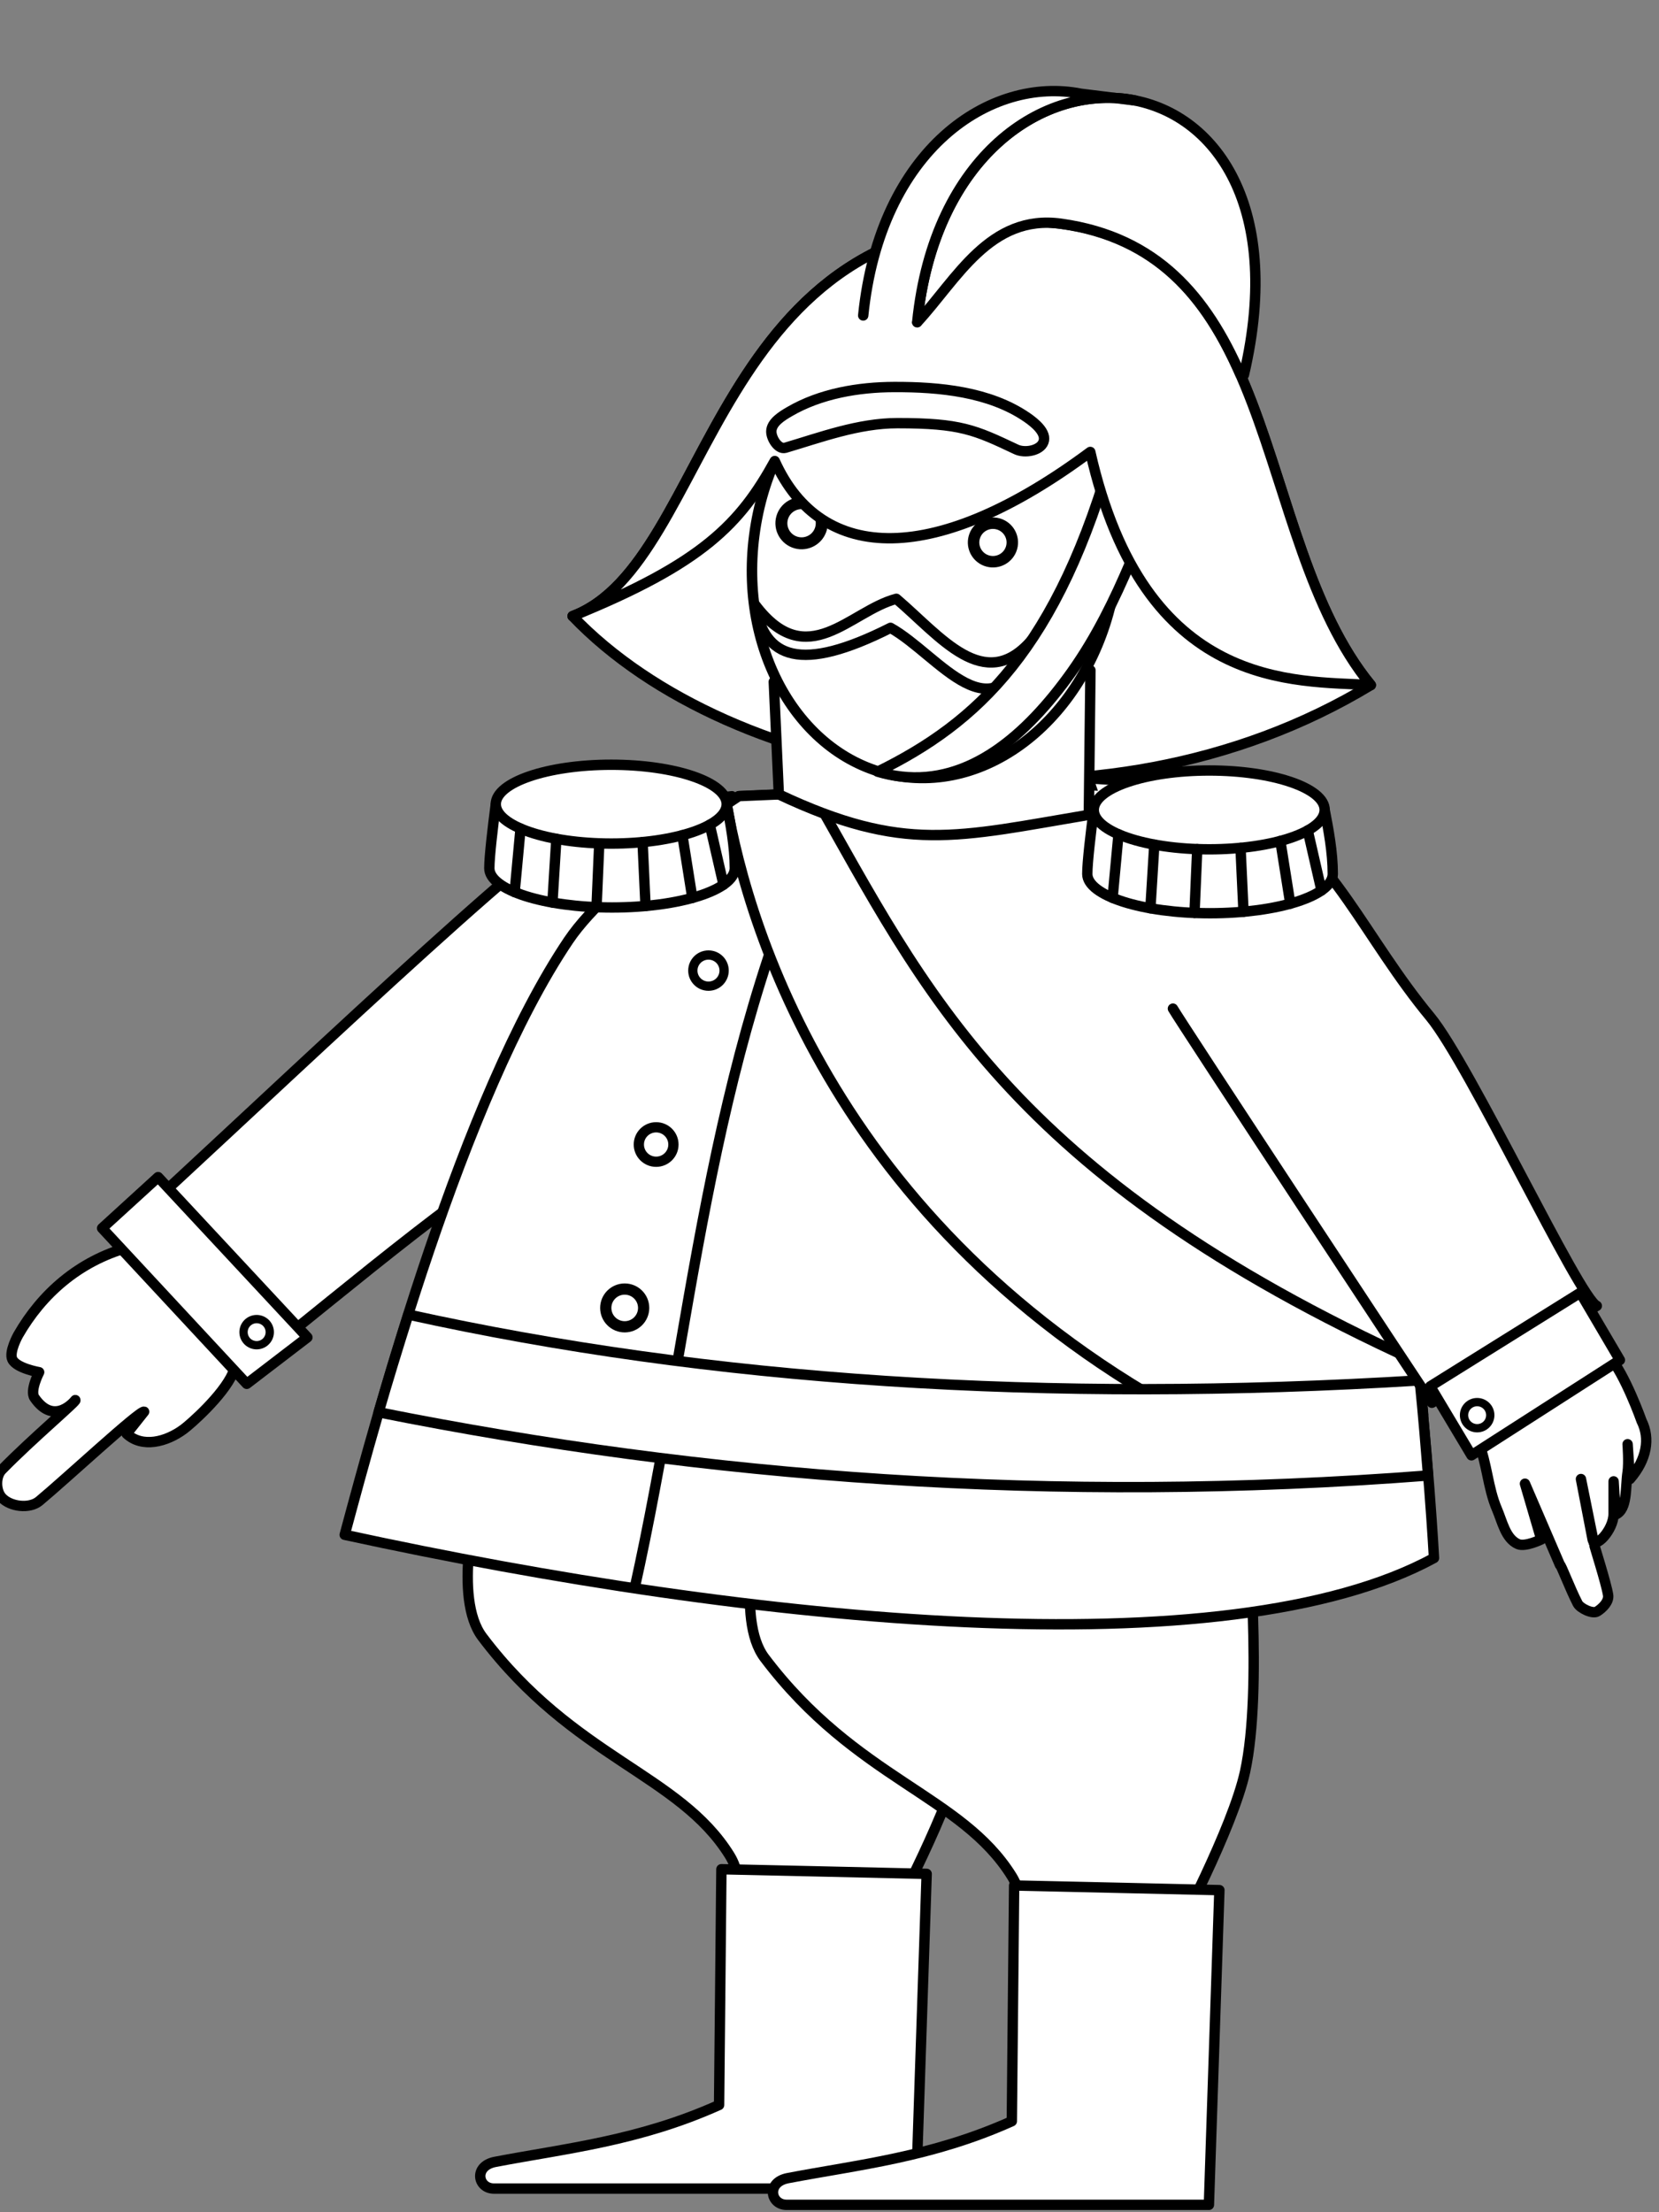 <?xml version="1.0" standalone="no"?>
<!--Created with Sketsa SVG Editor (http://www.kiyut.com)-->
<svg contentScriptType="text/ecmascript" width="600.0px" xmlns:xlink="http://www.w3.org/1999/xlink"
    baseProfile="full" zoomAndPan="magnify" contentStyleType="text/css" height="800.0px"
    preserveAspectRatio="xMidYMid meet" xmlns="http://www.w3.org/2000/svg" version="1.0">
    <rect width="100%" height="100%" fill="#808080" stroke="none"/>
    <g  id="layer1" transform="matrix(1.0 0.0 0.0 1.0 -801.538 180.441)"
        >
        <g style="stroke:#000000;fill:#ffffff" id="g6007" transform="matrix(3,0,0,3,2704.944,-3269.95)">
            <path  d="m -576.885 1210.644 c 0.0 0.0 -3.044 11.742 0.562 16.518 c 11.049 14.631 
                23.73 16.538 29.807 26.317 c 2.148 3.457 0.281 7.279 
                0.281 7.279 l 19.402 0.0 c 0.0 0.0 6.949 -13.062 8.436 
                -19.877 c 2.168 -9.94 0.281 -29.676 0.281 -29.676" id="path5277"
                style=
                "fill:#ffffff;fill-opacity:1;stroke:#000000;stroke-width:1.25;stroke-linecap:round;stroke-linejoin:round;stroke-miterlimit:4;stroke-opacity:1;stroke-dasharray:none;stroke-dashoffset:1.5"/>
            <path  id="path5279" d="m -542.86 1213.164 c 0.0 0.0 -3.044 11.742 0.562 16.518 c 11.049 14.631 23.73 16.538 
                29.807 26.317 c 2.149 3.457 0.281 7.279 0.281 7.279 l 
                19.402 0.0 c 0.0 0.0 6.949 -13.062 8.436 -19.877 c 2.168 -9.94 
                0.281 -29.676 0.281 -29.676"  style="fill:#ffffff;fill-opacity:1;stroke:#000000;stroke-width:1.25;stroke-linecap:round;stroke-linejoin:round;stroke-miterlimit:4;stroke-opacity:1;stroke-dasharray:none;stroke-dashoffset:1.5"/>
            <rect  id="rect5281"
                style="fill:#ffffff;fill-opacity:1;stroke:#000000;stroke-width:1.25;stroke-linecap:round;stroke-linejoin:round;stroke-miterlimit:4;stroke-opacity:1;stroke-dasharray:none;stroke-dashoffset:1.5"/>
            <path   d="m -547.5 1255.158 c 0.562 0.0 24.745 0.56 24.745 0.56 l -1.265 
                37.935 l -50.896 0.0 c -1.977 0.0 -2.481 -2.719 0.141 -3.219 
                c 8.486 -1.622 17.306 -2.51 26.995 -6.859 z" id="path5283"
                style=
                "fill:#ffffff;stroke:#000000;stroke-width:1.25;stroke-linecap:round;stroke-linejoin:round;stroke-miterlimit:4;stroke-opacity:1;stroke-dasharray:none;stroke-dashoffset:1.5"/>
            <path  id="path5285" d="m -512.21 1257.118 c 0.562 
                0.0 24.745 0.56 24.745 0.56 l -1.265 37.935 l -50.896 0.0 c 
                -1.977 0.0 -2.481 -2.719 0.141 -3.219 c 8.486 -1.622 
                17.306 -2.51 26.995 -6.859 z"  style=
                "fill:#ffffff;stroke:#000000;stroke-width:1.25;stroke-linecap:round;stroke-linejoin:round;stroke-miterlimit:4;stroke-opacity:1;stroke-dasharray:none;stroke-dashoffset:1.5"/>
            <path   d="m-619.006 1180.196 c -5.974 1.665 -10.425 5.605 -13.274 10.571 
                c 0.0 0.0 -1.139 2.031 -0.703 2.939 c 0.515 1.074 3.234 
                1.54 3.234 1.54 c 0.0 0.0 -1.154 2.219 -0.562 3.08 c 
                2.422 3.525 4.921 0.28 4.921 0.28 c 0.333 0.0 
                -5.211 4.668 -8.858 8.399 c -0.784 0.803 -0.757 2.532 
                0.0 3.36 c 1.014 1.109 3.34 1.378 4.499 0.42 c 
                3.037 -2.512 12.145 -10.969 12.654 -10.779 l -2.109 2.66 
                c 1.877 1.745 4.779 1.005 6.889 -0.56 c 0.797 -0.591 
                4.687 -4.001 5.905 -6.719 c 0.635 -1.416 0.032 
                -3.161 0.562 -4.619 c 0.323 -0.888 1.547 -2.38 
                1.547 -2.38 l -10.967 -10.919 c 0.0 0.0 -2.38 2.349 -3.738 
                2.728 z" id="path5287" style=
                "fill:#ffffff;fill-opacity:1;stroke:#000000;stroke-width:1.25;stroke-linecap:round;stroke-linejoin:round;stroke-miterlimit:4;stroke-opacity:1;stroke-dasharray:none;stroke-dashoffset:1.5"/>
            <path  d="m -565.074 1165.29 c -12.207 6.599 -26.325 18.902 -39.93 29.676 l 
                -14.341 -17.358 c 0.813 0.0 35.988 -33.89 49.49 -44.794 c 
                6.38 -5.152 23.62 -6.999 23.62 -6.999" id="path5289" style=
                "fill:#ffffff;fill-opacity:1;stroke:#000000;stroke-width:1.25;stroke-linecap:round;stroke-linejoin:round;stroke-miterlimit:4;stroke-opacity:1;stroke-dasharray:none;stroke-dashoffset:1.5"/>
            <path  d="m -622.157 1177.888 l 17.434 18.758 l 7.311 -5.599 l -17.996 -19.318 z" id="path5291"
                style=
                "fill:#ffffff;stroke:#000000;stroke-width:1.25;stroke-linecap:round;stroke-linejoin:round;stroke-miterlimit:4;stroke-opacity:1;stroke-dasharray:none;stroke-dashoffset:1.5"/>
            <path   d="m -565.918 1143.173 c -12.842 19.061 -22.966 56.694 -26.995 71.671 c 
                49.66 10.794 106.404 16.351 131.318 2.8 c 0.0 0.0 -2.681 
                -50.405 -11.529 -73.63 c -2.093 -5.494 -3.907 -11.166 
                -9.561 -14.838 c -10.367 -6.734 -36.274 -4.479 -36.274 -4.479 
                l -26.432 1.12 c 0.0 0.0 -15.242 9.514 -20.527 17.358 z" id="path5293"
                style=
                "fill:#ffffff;fill-opacity:1;stroke:#000000;stroke-width:1.25;stroke-linecap:round;stroke-linejoin:round;stroke-miterlimit:4;stroke-opacity:1;stroke-dasharray:none;stroke-dashoffset:1.5"/>
            <path  id="path5363" d="m -535.03 1128 c -14.279 
                30.499 -16.001 62.134 -22.932 93.297" 
                style=
                "fill:#ffffff;stroke:#000000;stroke-width:1.25;stroke-miterlimit:4;stroke-dasharray:none"/>
            <path id="path5295" d="m -536.493 1125.42 l -8.908 0.381 c 0.0 0.0 -0.874 
                0.589 -1.461 0.97 c 2.624 15.241 14.075 53.999 61.102 
                76.597 l 22.861 -3.049 c -0.186 -1.993 -0.43 -4.112 
                -0.661 -6.305 c -49.512 -22.56 -59.456 -44.982 -72.933 
                -68.594 z"  style=
                "fill:#ffffff;fill-opacity:1;stroke:#000000;stroke-width:1.25;stroke-linecap:round;stroke-linejoin:round;stroke-miterlimit:4;stroke-opacity:1;stroke-dasharray:none;stroke-dashoffset:1.5"/>
            <path id="path5297" d="m -585.242 1188.298 c -1.304 4.121 -2.52 8.101 
                -3.584 11.779 c 39.351 7.867 81.156 11.126 126.519 7.621 c 
                -0.262 -3.298 -0.568 -7.101 -1.009 -11.467 c -45.137 
                2.789 -85.706 0.059 -121.926 -7.933 z" 
                style=
                "fill:#ffffff;fill-opacity:1;stroke:#000000;stroke-width:1.25;stroke-linecap:round;stroke-linejoin:round;stroke-miterlimit:4;stroke-opacity:1;stroke-dasharray:none;stroke-dashoffset:1.5"/>
            <path   d="m-456.252 1203.645 c 1.062 2.601 1.139 5.538 2.25 8.119 c 
                0.646 1.501 1.031 3.539 2.531 4.199 c 0.874 0.385 
                2.812 -0.56 2.812 -0.56 l -1.968 -6.719 l 4.218 
                9.797 c 0.097 -0.124 1.197 2.831 2.133 4.643 c 
                0.303 0.587 1.806 1.311 2.366 0.957 c 0.669 -0.422 
                1.427 -1.196 1.307 -1.975 c -0.22 -1.43 -1.721 
                -6.086 -1.687 -6.127 l -1.588 -7.856 l 1.406 7.279 c 
                0.242 1.254 2.531 -1.096 2.531 -3.08 l 0.0 -3.919 l 
                0.249 4.002 c 1.454 -0.658 1.155 -3.284 1.439 -5.121 
                c 0.171 -1.107 0.0 -3.359 0.0 -3.359 l 0.281 4.199 c 
                2.028 -2.333 2.462 -4.896 1.406 -6.999 c 0.0 0.0 -1.995 
                -5.649 -3.937 -7.839 c -1.566 -1.766 -5.905 -3.92 -5.905 
                -3.92 l -12.935 8.679 c 0.0 0.0 2.288 3.626 3.093 5.599 z"
                id="path5299" style=
                "fill:#ffffff;fill-opacity:1;stroke:#000000;stroke-width:1.25;stroke-linecap:round;stroke-linejoin:round;stroke-miterlimit:4;stroke-opacity:1;stroke-dasharray:none;stroke-dashoffset:1.5"/>
            <path d="m -493.067 1151.418 c 0.605 1.133 30.413 46.444 31.217 47.511 l 19.883 
                -11.68 c -2.112 -0.901 -15.338 -29.115 -20.082 -34.842 c 
                -7.807 -9.423 -11.886 -19.918 -20.679 -24.745 c -6.076 
                -3.336 -19.883 -3.959 -19.883 -3.959" id="path5301" style=
                "fill:#ffffff;fill-opacity:1;stroke:#000000;stroke-width:1.25;stroke-linecap:round;stroke-linejoin:round;stroke-miterlimit:4;stroke-opacity:1;stroke-dasharray:none;stroke-dashoffset:1.5"/>
            <path id="path5303" d="m -462.049 1196.95 l 4.971 8.314 l 17.895 -11.482 l 
                -4.772 -8.117 z"  style=
                "fill:#ffffff;stroke:#000000;stroke-width:1.25;stroke-linecap:round;stroke-linejoin:round;stroke-miterlimit:4;stroke-opacity:1;stroke-dasharray:none;stroke-dashoffset:1.5"/>
            <path  d="m -565.443 1104.105 c 19.054 19.939 63.424 28.188 96.236 8.314 c -14.718 
                -17.904 -10.246 -54.249 -39.767 -55.826 c -40.174 -2.146 
                -39.286 41.017 -56.469 47.511 z" id="path5305" style=
                "fill:#ffffff;fill-opacity:1;stroke:#000000;stroke-width:1.25;stroke-linecap:round;stroke-linejoin:round;stroke-miterlimit:4;stroke-opacity:1;stroke-dasharray:none;stroke-dashoffset:1.5"/>
            <path   d="m -503.009 1110.638 l -0.199 17.421 c -15.919 2.677 -22.267 4.647 
                -37.368 -2.464 l -0.61 -13.571 c 13.212 4.841 25.018 3.316 
                38.176 -1.386 z" id="path5307" style=
                "fill:#ffffff;fill-opacity:1;stroke:#000000;stroke-width:1.25;stroke-linecap:round;stroke-linejoin:round;stroke-miterlimit:4;stroke-opacity:1;stroke-dasharray:none;stroke-dashoffset:1.5"/>
            <path   d="m -473.797  1135.185 c 0.0 2.615 -6.625 4.735 -14.797 4.735 c -8.172 0.0 
                -14.797 -2.12 -14.797 -4.735 c 0.0 -1.417 0.412 -4.87 
                0.779 -7.72 c 0.344 -2.675 27.126 -3.66 27.837 0.0 c 
                0.457 2.355 0.978 5.106 0.978 7.72 z" id="path5309" style=
                "fill:#ffffff;fill-opacity:1;stroke:#000000;stroke-width:1.25;stroke-linecap:round;stroke-linejoin:round;stroke-miterlimit:4;stroke-opacity:1;stroke-dasharray:none;stroke-dashoffset:1.5"/>
            <path transform="translate(-877.785,251.467)" style=
                "fill:#ffffff;fill-opacity:1;stroke:#000000;stroke-width:1.25;stroke-linecap:round;stroke-linejoin:round;stroke-miterlimit:4;stroke-opacity:1;stroke-dasharray:none;stroke-dashoffset:1.5"
                id="path5311" d="m403.011 875.998 c 0.0 2.624 -6.232 4.751 -13.918 4.751 c 
                -7.687 0.0 -13.918 -2.127 -13.918 -4.751 c 0.0 -2.624 
                6.232 -4.751 13.918 -4.751 c 7.687 0.0 13.918 2.127 
                13.918 4.751 z" />
            <path id="path5313" d="m -499.629 1130.404 l -0.71 7.662"
                 style=
                "fill:#ffffff;stroke:#000000;stroke-width:1.25;stroke-linecap:round;stroke-linejoin:round;stroke-miterlimit:4;stroke-opacity:1;stroke-dasharray:none;stroke-dashoffset:1.5"/>
            <path  d="m -495.31 1131.646 
                l -0.473 7.679" id="path5315" style=
                "fill:#ffffff;stroke:#000000;stroke-width:1.25;stroke-linecap:round;stroke-linejoin:round;stroke-miterlimit:4;stroke-opacity:1;stroke-dasharray:none;stroke-dashoffset:1.5"/>
            <path   d="m -490.137 1132.191 
                l -0.33 7.692" id="path5317" style=
                "fill:#ffffff;stroke:#000000;stroke-width:1.25;stroke-linecap:round;stroke-linejoin:round;stroke-miterlimit:4;stroke-opacity:1;stroke-dasharray:none;stroke-dashoffset:1.5"/>
            <path id="path5319" d="m -484.918 1132.039 l 0.36 7.703"
                 style=
                "fill:#ffffff;stroke:#000000;stroke-width:1.25;stroke-linecap:round;stroke-linejoin:round;stroke-miterlimit:4;stroke-opacity:1;stroke-dasharray:none;stroke-dashoffset:1.5"/>
            <path id="path5321" d="m -480.117 1131.207 l 1.2 7.56"
                 style=
                "fill:#ffffff;stroke:#000000;stroke-width:1.25;stroke-linecap:round;stroke-linejoin:round;stroke-miterlimit:4;stroke-opacity:1;stroke-dasharray:none;stroke-dashoffset:1.5"/>
            <path   d="m -476.816 1129.943 l 1.657 7.229" id="path5323" style=
                "fill:#ffffff;stroke:#000000;stroke-width:1.25;stroke-linecap:round;stroke-linejoin:round;stroke-miterlimit:4;stroke-opacity:1;stroke-dasharray:none;stroke-dashoffset:1.5"/>
            <path  id="path5325" d="m -545.884 1134.492 c 0.0 2.615 
                -6.625 4.735 -14.797 4.735 c -8.172 0.0 -14.797 -2.12 
                -14.797 -4.735 c 0.0 -1.417 0.412 -4.87 0.779 -7.721 c 
                0.344 -2.675 27.126 -3.66 27.837 0.0 c 0.457 2.355 
                0.978 5.105 0.978 7.721 z"  style=
                "fill:#ffffff;fill-opacity:1;stroke:#000000;stroke-width:1.25;stroke-linecap:round;stroke-linejoin:round;stroke-miterlimit:4;stroke-opacity:1;stroke-dasharray:none;stroke-dashoffset:1.5"/>
            <path transform="translate(-942.526,250.841)" style=
                "fill:#ffffff;fill-opacity:1;stroke:#000000;stroke-width:1.25;stroke-linecap:round;stroke-linejoin:round;stroke-miterlimit:4;stroke-opacity:1;stroke-dasharray:none;stroke-dashoffset:1.5"
                 id="path5327" d="m 395.664 875.93 c 0.0 2.624 -6.232 4.751 -13.918 4.751 c -7.687 0.0 
                -13.918 -2.127 -13.918 -4.751 c 0.0 -2.624 6.232 -4.751 
                13.918 -4.751 c 7.687 0.0 13.918 2.127 13.918 4.751 z"
                />
            <path d="m -571.716 1129.71 l -0.71 7.662" id="path5329"
                 style=
                "fill:#ffffff;stroke:#000000;stroke-width:1.25;stroke-linecap:round;stroke-linejoin:round;stroke-miterlimit:4;stroke-opacity:1;stroke-dasharray:none;stroke-dashoffset:1.5"/>
            <path  id="path5331" d="m -567.398 1130.952 l -0.473 
                7.679"  style=
                "fill:#ffffff;stroke:#000000;stroke-width:1.25;stroke-linecap:round;stroke-linejoin:round;stroke-miterlimit:4;stroke-opacity:1;stroke-dasharray:none;stroke-dashoffset:1.5"/>
            <path  id="path5333" d="m -562.225 1131.497 l -0.33 
                7.692"  style=
                "fill:#ffffff;stroke:#000000;stroke-width:1.25;stroke-linecap:round;stroke-linejoin:round;stroke-miterlimit:4;stroke-opacity:1;stroke-dasharray:none;stroke-dashoffset:1.5"/>
            <path d="m -557.005 1131.346 l 0.36 7.703" id="path5335"
                 style=
                "fill:#ffffff;stroke:#000000;stroke-width:1.25;stroke-linecap:round;stroke-linejoin:round;stroke-miterlimit:4;stroke-opacity:1;stroke-dasharray:none;stroke-dashoffset:1.5"/>
            <path d="m -552.204 1130.514 l 1.2 7.56" id="path5337"
                 style=
                "fill:#ffffff;stroke:#000000;stroke-width:1.25;stroke-linecap:round;stroke-linejoin:round;stroke-miterlimit:4;stroke-opacity:1;stroke-dasharray:none;stroke-dashoffset:1.5"/>
            <path  id="path5339" d="m -548.904 1129.25 l 1.657 
                7.229"  style=
                "fill:#ffffff;stroke:#000000;stroke-width:1.25;stroke-linecap:round;stroke-linejoin:round;stroke-miterlimit:4;stroke-opacity:1;stroke-dasharray:none;stroke-dashoffset:1.5"/>
            <path transform="matrix(1.149,0.127,-0.145,1.121,-380.572,589.528)"
                style=
                "fill:#ffffff;fill-opacity:1;stroke:#000000;stroke-width:1.094;stroke-linecap:round;stroke-linejoin:round;stroke-miterlimit:4;stroke-opacity:1;stroke-dasharray:none;stroke-dashoffset:1.5"
                 id="path5341"
                d="m -45.843 459.826 c -0.007 13.182 -8.51 23.872 -18.993 
                23.878 c -10.482 0.005 -18.974 -10.677 -18.966 -23.859 c 
                0.007 -13.182 8.51 -23.872 18.993 -23.878 c 10.482 
                -0.005 18.974 10.677 18.966 23.859 z" />
            <path transform="matrix(1.39,0.382,-0.382,1.39,-240.504,420.83)"
                style="fill:#ffffff;stroke:#000000" 
                id="path5343" d="m -73.653 504.212 c -0.001 0.928 -0.757 
                1.681 -1.689 1.682 c -0.932 0.001 -1.686 -0.75 
                -1.685 -1.678 c 0.001 -0.928 0.757 -1.681 1.689 
                -1.682 c 0.932 -0.001 1.686 0.75 1.685 1.678 z"
                />
            <path transform="matrix(1.334,0.366,-0.366,1.334,-232.42,451.787)"
                style="fill:#ffffff;stroke:#000000" 
                id="path5345"  d="m -72.078 502.574 c -0.001 
                0.928 -0.757 1.681 -1.689 1.682 c -0.932 0.001 
                -1.686 -0.75 -1.685 -1.678 c 0.001 -0.928 0.757 
                -1.681 1.689 -1.682 c 0.932 -0.001 1.686 0.75 
                1.685 1.678 z" />
            <path  d="m -543.413 1102.771 c 6.258 8.272 11.419 0.701 17.003 -0.753 c 5.326 
                4.53 10.572 11.523 16.255 5.049 c -4.535 12.236 -11.035 
                1.76 -16.958 -1.549 c -10.832 5.466 -15.191 3.701 
                -16.3 -2.747 z" id="path5347" style=
                "fill:#ffffff;stroke:#000000;stroke-width:1.25;stroke-linecap:round;stroke-linejoin:round;stroke-miterlimit:4;stroke-opacity:1;stroke-dasharray:none;stroke-dashoffset:1.5"/>
            <path d="m -500.131 1083.536 c -6.762 24.597 -16.607 33.461 -28.533 39.321 c 
                0.923 0.275 1.873 0.477 2.853 0.589 c 8.185 0.938 
                15.019 -4.863 20.53 -12.61 c 5.984 -8.414 8.835 -18.341 
                12.054 -25.092 z" id="path5349" style=
                "fill:#ffffff;fill-opacity:1;stroke:#000000;stroke-width:1.25;stroke-linecap:round;stroke-linejoin:round;stroke-miterlimit:4;stroke-opacity:1;stroke-dasharray:none;stroke-dashoffset:1.5"/>
            <path  id="path5351" d="m -565.443 1104.105 c 15.732 
                -6.365 20.24 -11.19 24.374 -18.694 c 5.655 12.528 19.538 
                12.647 38.038 -1.096 c 6.547 28.947 24.677 27.522 33.823 
                28.104 c -14.718 -17.904 -10.246 -54.249 -39.767 -55.826 c 
                -40.174 -2.146 -39.286 41.017 -56.469 47.511 z"
                 style=
                "fill:#ffffff;fill-opacity:1;stroke:#000000;stroke-width:1.25;stroke-linecap:round;stroke-linejoin:round;stroke-miterlimit:4;stroke-opacity:1;stroke-dasharray:none;stroke-dashoffset:1.5"/>
            <path   d="m -539.794 1083.814 c 4.181 -1.23 8.788 -2.97 13.521 -2.97 c 7.607 
                7.324219E-4 9.33 0.809 14.316 3.167 c 1.024 0.484 2.883 
                0.166 3.281 -0.891 c 0.419 -1.114 -1.005 -2.294 
                -1.988 -2.969 c -4.505 -3.097 -10.532 -3.679 -16.006 
                -3.662 c -4.324 0.013 -8.896 0.791 -12.626 2.969 c 
                -0.931 0.543 -2.167 1.302 -2.187 2.375 c -0.016 
                0.866 0.856 2.225 1.69 1.98 z" id="path5353" style=
                "fill:#ffffff;fill-opacity:1;stroke:#000000;stroke-width:1.25;stroke-linecap:round;stroke-linejoin:round;stroke-miterlimit:4;stroke-opacity:1;stroke-dasharray:none;stroke-dashoffset:1.5"/>
            <path d="m -484.925 1074.979 c 0.136 0.011 0.283 0.027 0.418 0.034 c 
                9.791 -41.832 -35.478 -44.817 -39.389 -6.34 c 4.747 -5.119 
                8.732 -13.079 17.363 -11.865 c 11.593 1.63 17.521 8.864 
                21.608 18.171 z" id="path5355" style=
                "fill:#ffffff;fill-opacity:1;stroke:#000000;stroke-width:1.25;stroke-linecap:round;stroke-linejoin:round;stroke-miterlimit:4;stroke-opacity:1;stroke-dasharray:none;stroke-dashoffset:1.5"/>
            <path id="path5357" d="m-523.897 1068.674 c 2.044 -20.108 15.383 -28.892 26.256 -26.727 
                l -6.508 -0.81 c -10.873 -2.166 -24.212 6.619 -26.256 
                26.727" style=
                "fill:#ffffff;fill-opacity:1;stroke:#000000;stroke-width:1.25;stroke-linecap:round;stroke-linejoin:round;stroke-miterlimit:4;stroke-opacity:1;stroke-dasharray:none;stroke-dashoffset:1.5"/>
            <path transform="translate(37.413,205)" style=
                "fill:#ffffff;fill-opacity:1;stroke:#000000" 
                id="path5359" d="m -639.359 985.417 c 0.0 0.87 -0.708 1.575 
                -1.582 1.575 c -0.874 0.0 -1.582 -0.705 -1.582 -1.575 c 
                0.0 -0.87 0.708 -1.575 1.582 -1.575 c 0.874 0.0 1.582 
                0.705 1.582 1.575 z" 
                />
            <path transform="translate(169.554,214.028)" style=
                "fill:#ffffff;fill-opacity:1;stroke:#000000" 
                id="path5361" d="m -624.364 986.397 c 0.0 0.87 -0.708 1.575 
                -1.582 1.575 c -0.874 0.0 -1.582 -0.705 -1.582 -1.575 
                c 0.0 -0.87 0.708 -1.575 1.582 -1.575 c 0.874 0.0 
                1.582 0.705 1.582 1.575 z" />
            <path transform="matrix(1.118,0,0,1.118,-474.944,587.108)" style=
                "fill:#ffffff;fill-opacity:1;stroke:#000000" d="m -64.605 500.65 c 0.0 0.928 -0.755 1.68 
                -1.687 1.68 c -0.932 0.0 -1.687 -0.752 -1.687 -1.68 c 
                0.0 -0.928 0.755 -1.68 1.687 -1.68 c 0.932 0.0 1.687 
                0.752 1.687 1.68 z" id="path5365" />
            <path transform="matrix(1.236,0,0,1.236,-471.972,542.881)" style=
                "fill:#ffffff;fill-opacity:1;stroke:#000000" 
                id="path5367" d="m -65.786 505.598 c 0.0 0.928 
                -0.755 1.68 -1.687 1.68 c -0.932 0.0 -1.687 -0.752 
                -1.687 -1.68 c 0.0 -0.928 0.755 -1.68 1.687 -1.68 c 
                0.932 0.0 1.687 0.752 1.687 1.68 z" />
            <path transform="matrix(1.354,0,0,1.354,-466.734,497.51)" style=
                "fill:#ffffff;fill-opacity:1;stroke:#000000" 
                id="path5369" d="m -66.573 509.592 c 0.0 0.928 -0.755 1.68 
                -1.687 1.68 c -0.932 0.0 -1.687 -0.752 -1.687 -1.68 c 
                0.0 -0.928 0.755 -1.68 1.687 -1.68 c 0.932 0.0 1.687 
                0.752 1.687 1.68 z" />
        </g>
    </g>
</svg>